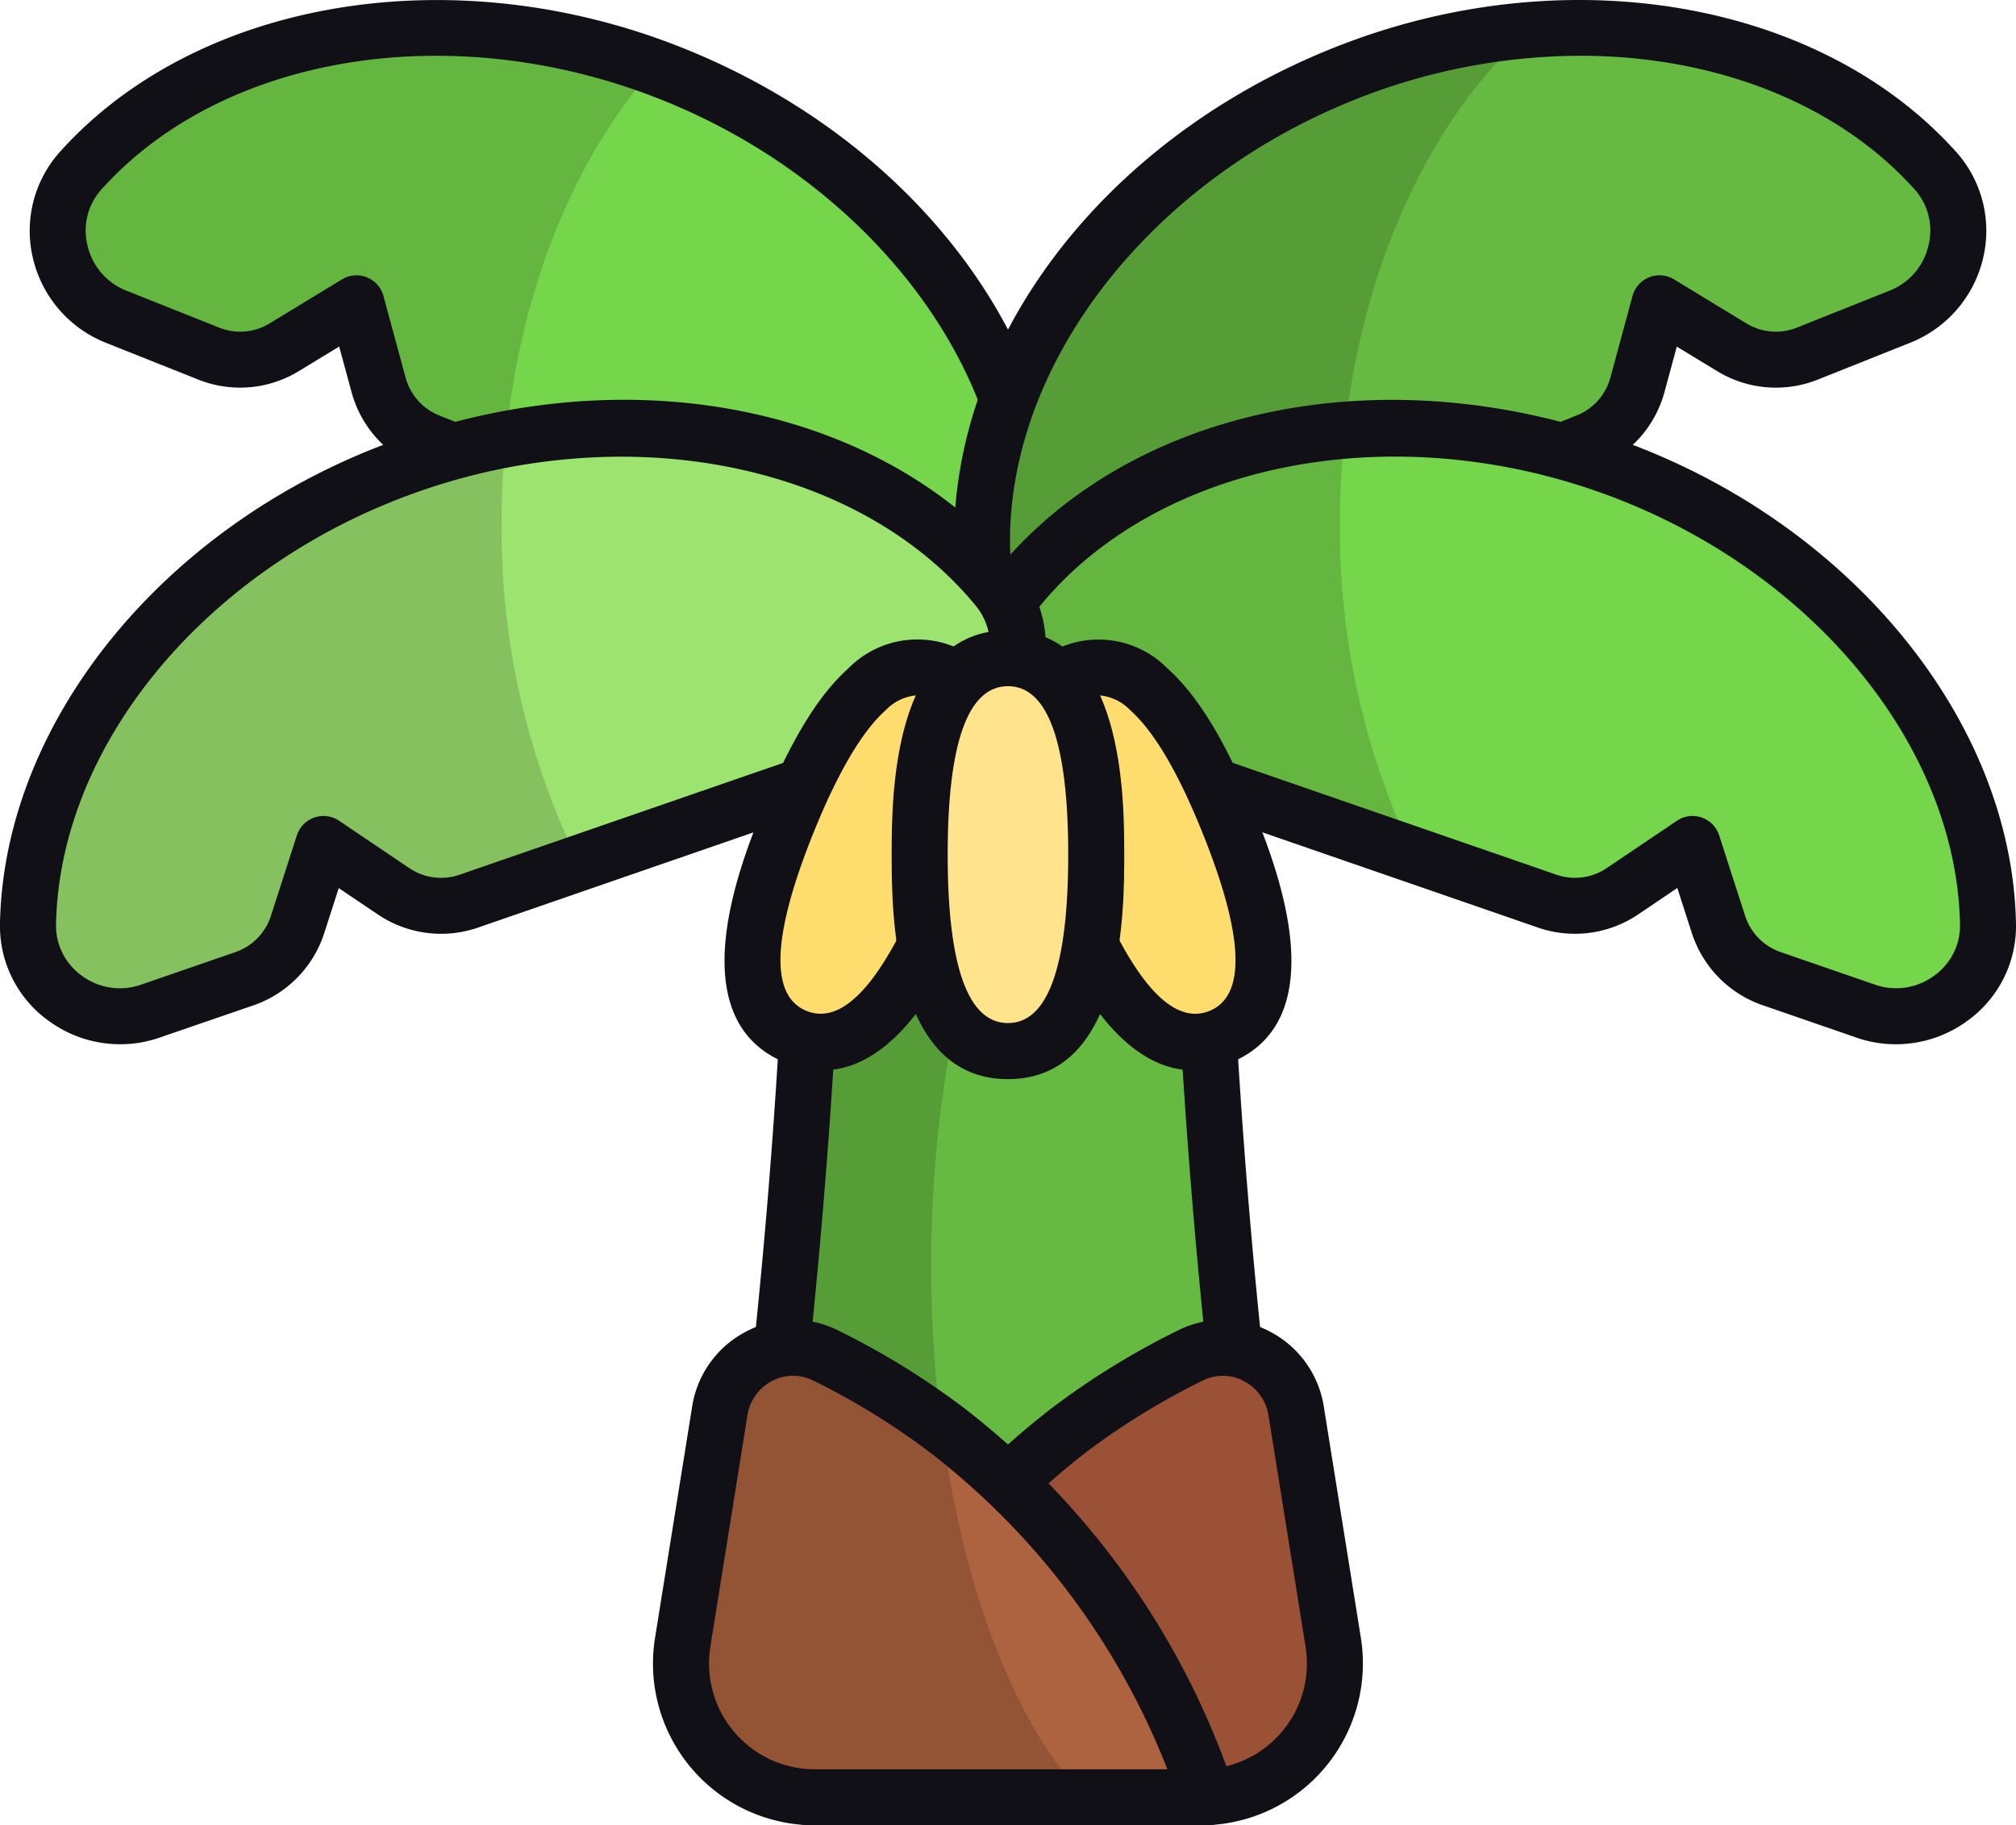 <svg xmlns="http://www.w3.org/2000/svg" width="118" height="106.831" viewBox="0 0 118 106.831">
  <g id="banano" transform="translate(0 -3.029)">
    <g id="Group_1112474" data-name="Group 1112474" transform="translate(41.633 44.334)">
      <path id="Path_909487" data-name="Path 909487" d="M54.827,80.918a400.21,400.21,0,0,1-4.508-53.9c-3.132-.928-19.118-.928-22.249,0a400.235,400.235,0,0,1-4.508,53.9,6.527,6.527,0,0,0,6.423,7.646H48.4a6.527,6.527,0,0,0,6.423-7.646Z" transform="translate(-21.831 -24.678)" fill="#66b941"/>
      <path id="Path_909488" data-name="Path 909488" d="M43.653,88.569H29.983a6.527,6.527,0,0,1-6.425-7.638,400.5,400.5,0,0,0,4.524-53.89c2.032-.623,9.637-.852,15.5-.656C38.31,32.221,34.7,43.956,34.7,57.462c0,13.571,3.639,25.306,8.949,31.108Z" transform="translate(-21.831 -24.684)" opacity="0.15"/>
      <path id="Path_909489" data-name="Path 909489" d="M49.155,90.957H30.736a8.133,8.133,0,0,1-6.217-2.878A8.22,8.22,0,0,1,22.7,81.4a396.785,396.785,0,0,0,4.486-53.624A1.64,1.64,0,0,1,28.355,26.2c3.468-1.029,19.711-1.026,23.181,0a1.64,1.64,0,0,1,1.172,1.572A397.152,397.152,0,0,0,57.193,81.4a8.206,8.206,0,0,1-1.821,6.678,8.118,8.118,0,0,1-6.217,2.881Zm-18.7-61.83a404.671,404.671,0,0,1-4.525,52.816,4.936,4.936,0,0,0,1.093,4.017,4.855,4.855,0,0,0,3.713,1.719H49.155a4.85,4.85,0,0,0,3.713-1.719,4.938,4.938,0,0,0,1.092-4.017,405.028,405.028,0,0,1-4.523-52.816,112.882,112.882,0,0,0-18.983,0Z" transform="translate(-22.581 -25.432)" fill="#101016"/>
    </g>
    <g id="Group_1112477" data-name="Group 1112477" transform="translate(38.222 80.271)">
      <g id="Group_1112475" data-name="Group 1112475" transform="translate(7.455 0.002)">
        <path id="Path_909490" data-name="Path 909490" d="M25.663,72.12H48.648a7.831,7.831,0,0,0,7.732-9.071L54.209,49.512a4.344,4.344,0,0,0-6.157-3.264,43.324,43.324,0,0,0-7.154,4.4A45.59,45.59,0,0,0,25.664,72.12Z" transform="translate(-24.024 -44.174)" fill="#9a5136"/>
        <path id="Path_909491" data-name="Path 909491" d="M49.4,74.51H26.414a1.64,1.64,0,0,1-1.553-2.164A46.848,46.848,0,0,1,40.652,50.1a45.506,45.506,0,0,1,7.43-4.571A5.867,5.867,0,0,1,53.4,45.6,5.993,5.993,0,0,1,56.581,50l2.17,13.538A9.476,9.476,0,0,1,49.4,74.511ZM28.766,71.232H49.4a6.191,6.191,0,0,0,6.114-7.174l-2.17-13.538a2.728,2.728,0,0,0-1.457-2.014,2.605,2.605,0,0,0-2.362-.038A42.1,42.1,0,0,0,42.637,52.7,43.966,43.966,0,0,0,28.766,71.232Z" transform="translate(-24.774 -44.924)" fill="#101016"/>
      </g>
      <g id="Group_1112476" data-name="Group 1112476">
        <path id="Path_909492" data-name="Path 909492" d="M52.437,72.12H29.452a7.831,7.831,0,0,1-7.732-9.071l2.171-13.538a4.344,4.344,0,0,1,6.157-3.264,43.324,43.324,0,0,1,7.154,4.4A45.59,45.59,0,0,1,52.437,72.12Z" transform="translate(-19.981 -44.171)" fill="#ad6340"/>
        <path id="Path_909493" data-name="Path 909493" d="M45.217,72.116H29.45a7.849,7.849,0,0,1-7.736-9.08L23.91,49.5a4.322,4.322,0,0,1,6.13-3.245,41.658,41.658,0,0,1,6.851,4.163c1.213,9.473,4.261,17.308,8.326,21.7Z" transform="translate(-19.984 -44.168)" opacity="0.15"/>
        <path id="Path_909494" data-name="Path 909494" d="M53.187,74.512H30.2a9.469,9.469,0,0,1-9.351-10.97L23.023,50a5.983,5.983,0,0,1,3.184-4.4,5.84,5.84,0,0,1,5.311-.074,45.3,45.3,0,0,1,7.425,4.568,46.9,46.9,0,0,1,15.8,22.251,1.641,1.641,0,0,1-1.553,2.167ZM28.938,48.2a2.654,2.654,0,0,0-1.223.3,2.736,2.736,0,0,0-1.457,2.014L24.087,64.06A6.195,6.195,0,0,0,30.2,71.234H50.837A43.275,43.275,0,0,0,36.956,52.7a41.958,41.958,0,0,0-6.879-4.232,2.6,2.6,0,0,0-1.138-.266Z" transform="translate(-20.731 -44.923)" fill="#101016"/>
      </g>
    </g>
    <g id="Group_1112482" data-name="Group 1112482" transform="translate(0 3.029)">
      <g id="Group_1112478" data-name="Group 1112478" transform="translate(1.74 0.003)">
        <path id="Path_909495" data-name="Path 909495" d="M5.241,20.828,10.683,23a4.934,4.934,0,0,0,4.393-.369l4.242-2.582,1.3,4.793a4.934,4.934,0,0,0,2.934,3.289L51.591,39.305a5.394,5.394,0,0,0,7.38-4.8c.285-11.114-8-22.636-21.2-27.9C24.6,1.356,10.626,4.006,3.187,12.268a5.38,5.38,0,0,0,2.054,8.561Z" transform="translate(-0.195 -2.299)" fill="#75d64c"/>
        <path id="Path_909496" data-name="Path 909496" d="M36.762,6.232c-4.949,5.572-8.293,14.029-8.85,23.633l-4.359-1.737A4.921,4.921,0,0,1,20.6,24.85l-1.278-4.786-4.261,2.557a4.947,4.947,0,0,1-4.393.393l-5.441-2.2A5.37,5.37,0,0,1,3.2,12.263C10.441,4.2,23.88,1.48,36.761,6.232Z" transform="translate(-0.19 -2.304)" opacity="0.15"/>
        <path id="Path_909497" data-name="Path 909497" d="M54.323,42.056a6.985,6.985,0,0,1-2.59-.5L23.7,30.383A6.611,6.611,0,0,1,19.787,26l-.73-2.689-2.382,1.449a6.591,6.591,0,0,1-5.85.49L5.384,23.083a7.061,7.061,0,0,1-4.259-4.971,6.92,6.92,0,0,1,1.6-6.212C10.754,2.98,25.729.476,39.124,5.818c13.611,5.426,22.547,17.265,22.235,29.462A6.993,6.993,0,0,1,58.2,40.9a7.073,7.073,0,0,1-3.875,1.157ZM20.067,19.141a1.64,1.64,0,0,1,1.581,1.21l1.3,4.792a3.322,3.322,0,0,0,1.961,2.2L52.946,38.516a3.709,3.709,0,0,0,3.454-.359,3.654,3.654,0,0,0,1.682-2.971c.272-10.653-8.022-21.481-20.172-26.325S12.289,6.173,5.155,14.1a3.594,3.594,0,0,0-.835,3.275A3.738,3.738,0,0,0,6.6,20.039l5.442,2.169a3.313,3.313,0,0,0,2.932-.245l4.245-2.583a1.634,1.634,0,0,1,.851-.238Z" transform="translate(-0.944 -3.031)" fill="#101016"/>
      </g>
      <g id="Group_1112479" data-name="Group 1112479" transform="translate(55.84)">
        <path id="Path_909498" data-name="Path 909498" d="M84.911,20.828,79.47,23a4.934,4.934,0,0,1-4.393-.369l-4.242-2.582-1.3,4.793A4.934,4.934,0,0,1,66.6,28.129L38.562,39.305a5.394,5.394,0,0,1-7.38-4.8c-.285-11.114,8-22.636,21.2-27.9,13.171-5.25,27.142-2.6,34.581,5.661a5.38,5.38,0,0,1-2.054,8.561Z" transform="translate(-29.536 -2.295)" fill="#66b941"/>
        <path id="Path_909499" data-name="Path 909499" d="M52.128,32.749c0,.361,0,.721.033,1.049l-13.6,5.441a5.377,5.377,0,0,1-7.375-4.786C30.888,23.342,39.18,11.8,52.39,6.56A37.825,37.825,0,0,1,63.272,3.97C56.618,9.8,52.128,20.523,52.128,32.749Z" transform="translate(-29.535 -2.235)" opacity="0.15"/>
        <path id="Path_909500" data-name="Path 909500" d="M37.327,42.058A7.072,7.072,0,0,1,33.453,40.9a6.984,6.984,0,0,1-3.16-5.61C29.98,23.084,38.915,11.245,52.526,5.819,65.926.472,80.9,2.978,88.932,11.906a6.92,6.92,0,0,1,1.594,6.207,7.066,7.066,0,0,1-4.258,4.971l-5.442,2.169a6.6,6.6,0,0,1-5.852-.49l-2.382-1.449L71.864,26a6.608,6.608,0,0,1-3.909,4.381L39.92,41.561a7,7,0,0,1-2.593.5ZM66.921,6.294A35.731,35.731,0,0,0,53.742,8.863C41.591,13.707,33.3,24.536,33.57,35.2a3.645,3.645,0,0,0,1.681,2.961,3.726,3.726,0,0,0,3.456.359L66.739,27.34a3.309,3.309,0,0,0,1.962-2.2L70,20.351a1.639,1.639,0,0,1,2.433-.97l4.242,2.582a3.309,3.309,0,0,0,2.932.246l5.442-2.169a3.733,3.733,0,0,0,2.279-2.667A3.6,3.6,0,0,0,86.5,14.1c-4.59-5.1-11.8-7.809-19.581-7.809Z" transform="translate(-30.286 -3.029)" fill="#101016"/>
      </g>
      <g id="Group_1112480" data-name="Group 1112480" transform="translate(56.783 23.403)">
        <path id="Path_909501" data-name="Path 909501" d="M82.478,50.745l-5.537-1.913a4.934,4.934,0,0,1-3.085-3.149l-1.524-4.726-4.117,2.777a4.934,4.934,0,0,1-4.37.573L35.317,34.449a5.394,5.394,0,0,1-2.451-8.456c7.046-8.6,20.846-11.909,34.28-7.267,13.4,4.63,22.247,15.765,22.481,26.88a5.38,5.38,0,0,1-7.148,5.139Z" transform="translate(-30.049 -14.963)" fill="#75d64c"/>
        <path id="Path_909502" data-name="Path 909502" d="M56,41.512,35.315,34.4a5.4,5.4,0,0,1-2.458-8.457C37.215,20.6,44.165,17.322,52.031,16.7a40.135,40.135,0,0,0-.328,5.31A44.153,44.153,0,0,0,56,41.512Z" transform="translate(-30.055 -14.898)" opacity="0.15"/>
        <path id="Path_909503" data-name="Path 909503" d="M84.983,53.437a6.974,6.974,0,0,1-2.292-.384l-5.535-1.911a6.625,6.625,0,0,1-4.11-4.2l-.855-2.652L69.88,45.852a6.616,6.616,0,0,1-5.823.763L35.531,36.758A7.033,7.033,0,0,1,32.34,25.722c7.74-9.443,22.242-12.565,36.09-7.785,13.634,4.71,23.33,16.387,23.583,28.394a6.828,6.828,0,0,1-2.849,5.74,7.09,7.09,0,0,1-4.181,1.367Zm-11.9-13.36a1.658,1.658,0,0,1,.535.09,1.635,1.635,0,0,1,1.024,1.047l1.524,4.726a3.329,3.329,0,0,0,2.065,2.1l5.532,1.909a3.745,3.745,0,0,0,3.467-.528,3.6,3.6,0,0,0,1.508-3.02c-.224-10.669-9.014-21.1-21.374-25.371S41.642,19.54,34.882,27.793a3.648,3.648,0,0,0-.661,3.34,3.713,3.713,0,0,0,2.38,2.526l28.525,9.858a3.324,3.324,0,0,0,2.923-.383l4.117-2.777a1.636,1.636,0,0,1,.916-.28Z" transform="translate(-30.798 -15.722)" fill="#101016"/>
      </g>
      <g id="Group_1112481" data-name="Group 1112481" transform="translate(0 23.399)">
        <path id="Path_909504" data-name="Path 909504" d="M8.039,50.745l5.537-1.913a4.934,4.934,0,0,0,3.085-3.149l1.524-4.726L22.3,43.733a4.934,4.934,0,0,0,4.37.573L55.2,34.449a5.394,5.394,0,0,0,2.451-8.456c-7.046-8.6-20.846-11.909-34.28-7.267C9.971,23.357,1.125,34.491.891,45.606a5.38,5.38,0,0,0,7.148,5.139Z" transform="translate(0.75 -14.958)" fill="#9ce370"/>
        <path id="Path_909505" data-name="Path 909505" d="M33.14,41.778l-6.457,2.229a4.973,4.973,0,0,1-4.393-.557l-4.1-2.786-1.54,4.72a4.837,4.837,0,0,1-3.081,3.147l-5.54,1.934A5.393,5.393,0,0,1,.886,45.319c.23-11.112,9.08-22.256,22.486-26.878a42.816,42.816,0,0,1,5.506-1.475,38.821,38.821,0,0,0-.262,4.818A44.171,44.171,0,0,0,33.14,41.779Z" transform="translate(0.747 -14.669)" opacity="0.15"/>
        <path id="Path_909506" data-name="Path 909506" d="M7.032,53.439a7.081,7.081,0,0,1-4.179-1.367A6.832,6.832,0,0,1,0,46.328c.253-12,9.951-23.679,23.586-28.389,13.847-4.787,28.351-1.661,36.082,7.779A7.032,7.032,0,0,1,56.485,36.76L27.958,46.618a6.613,6.613,0,0,1-5.821-.763L19.827,44.3l-.855,2.652a6.63,6.63,0,0,1-4.107,4.2L9.324,53.055a6.988,6.988,0,0,1-2.292.384Zm29.331-34.39a35.95,35.95,0,0,0-11.7,1.988C12.294,25.309,3.5,35.738,3.28,46.4a3.6,3.6,0,0,0,1.506,3.025,3.749,3.749,0,0,0,3.468.528l5.538-1.911a3.325,3.325,0,0,0,2.06-2.1l1.522-4.725a1.639,1.639,0,0,1,2.478-.856l4.117,2.777a3.32,3.32,0,0,0,2.919.383l28.527-9.858a3.713,3.713,0,0,0,2.38-2.526,3.649,3.649,0,0,0-.667-3.347c-4.632-5.655-12.372-8.739-20.766-8.739Z" transform="translate(0 -15.72)" fill="#101016"/>
      </g>
    </g>
    <g id="Group_1112486" data-name="Group 1112486" transform="translate(41.787 39.914)">
      <g id="Group_1112483" data-name="Group 1112483" transform="translate(0 0.529)">
        <ellipse id="Ellipse_12707" data-name="Ellipse 12707" cx="11.498" cy="5.166" rx="11.498" ry="5.166" transform="translate(0 21.344) rotate(-68.028)" fill="#ffdc6e"/>
        <path id="Path_909507" data-name="Path 909507" d="M28.734,48.555a5.72,5.72,0,0,1-2.151-.442c-6.309-2.551-2.612-11.718-1.4-14.73,1.623-4.019,3.273-6.748,5.047-8.339a5.672,5.672,0,0,1,9.73,3.926c.173,2.377-.531,5.485-2.153,9.5-1.071,2.654-4.067,10.08-9.075,10.08ZM34.305,26.6a2.838,2.838,0,0,0-1.884.887c-1.373,1.232-2.785,3.63-4.2,7.126-2.447,6.066-2.587,9.586-.416,10.463s4.512-1.757,6.958-7.824c1.412-3.5,2.058-6.2,1.925-8.041-.12-1.645-.829-2.146-1.508-2.42a2.3,2.3,0,0,0-.88-.19Z" transform="translate(-22.38 -23.322)" fill="#101016"/>
      </g>
      <g id="Group_1112484" data-name="Group 1112484" transform="translate(16.182 0.53)">
        <ellipse id="Ellipse_12708" data-name="Ellipse 12708" cx="5.166" cy="11.498" rx="5.166" ry="11.498" transform="translate(0 3.871) rotate(-21.972)" fill="#ffdc6e"/>
        <path id="Path_909508" data-name="Path 909508" d="M43.039,48.552c-5.01,0-8.008-7.423-9.078-10.077-1.62-4.019-2.324-7.127-2.151-9.5a5.67,5.67,0,0,1,9.728-3.926c1.777,1.591,3.425,4.32,5.048,8.339C47.8,36.4,51.5,45.562,45.19,48.113a5.725,5.725,0,0,1-2.151.439ZM37.462,26.6a2.289,2.289,0,0,0-.877.192h0c-.675.272-1.384.775-1.5,2.42-.133,1.841.512,4.546,1.924,8.041,2.446,6.06,4.77,8.7,6.962,7.824,2.167-.877,2.03-4.4-.419-10.463-1.409-3.5-2.82-5.893-4.2-7.126A2.842,2.842,0,0,0,37.462,26.6ZM35.97,25.267H36Z" transform="translate(-31.152 -23.322)" fill="#101016"/>
      </g>
      <g id="Group_1112485" data-name="Group 1112485" transform="translate(10.405)">
        <ellipse id="Ellipse_12709" data-name="Ellipse 12709" cx="5.166" cy="11.498" rx="5.166" ry="11.498" transform="translate(1.64 1.64)" fill="#ffe48d"/>
        <path id="Path_909509" data-name="Path 909509" d="M35.113,49.31c-6.806,0-6.806-9.89-6.806-13.139s0-13.136,6.806-13.136,6.806,9.887,6.806,13.136,0,13.139-6.806,13.139Zm0-23c-2.34,0-3.528,3.316-3.528,9.858s1.188,9.861,3.528,9.861,3.528-3.316,3.528-9.861-1.188-9.858-3.528-9.858Z" transform="translate(-28.308 -23.035)" fill="#101016"/>
      </g>
    </g>
  </g>
</svg>
